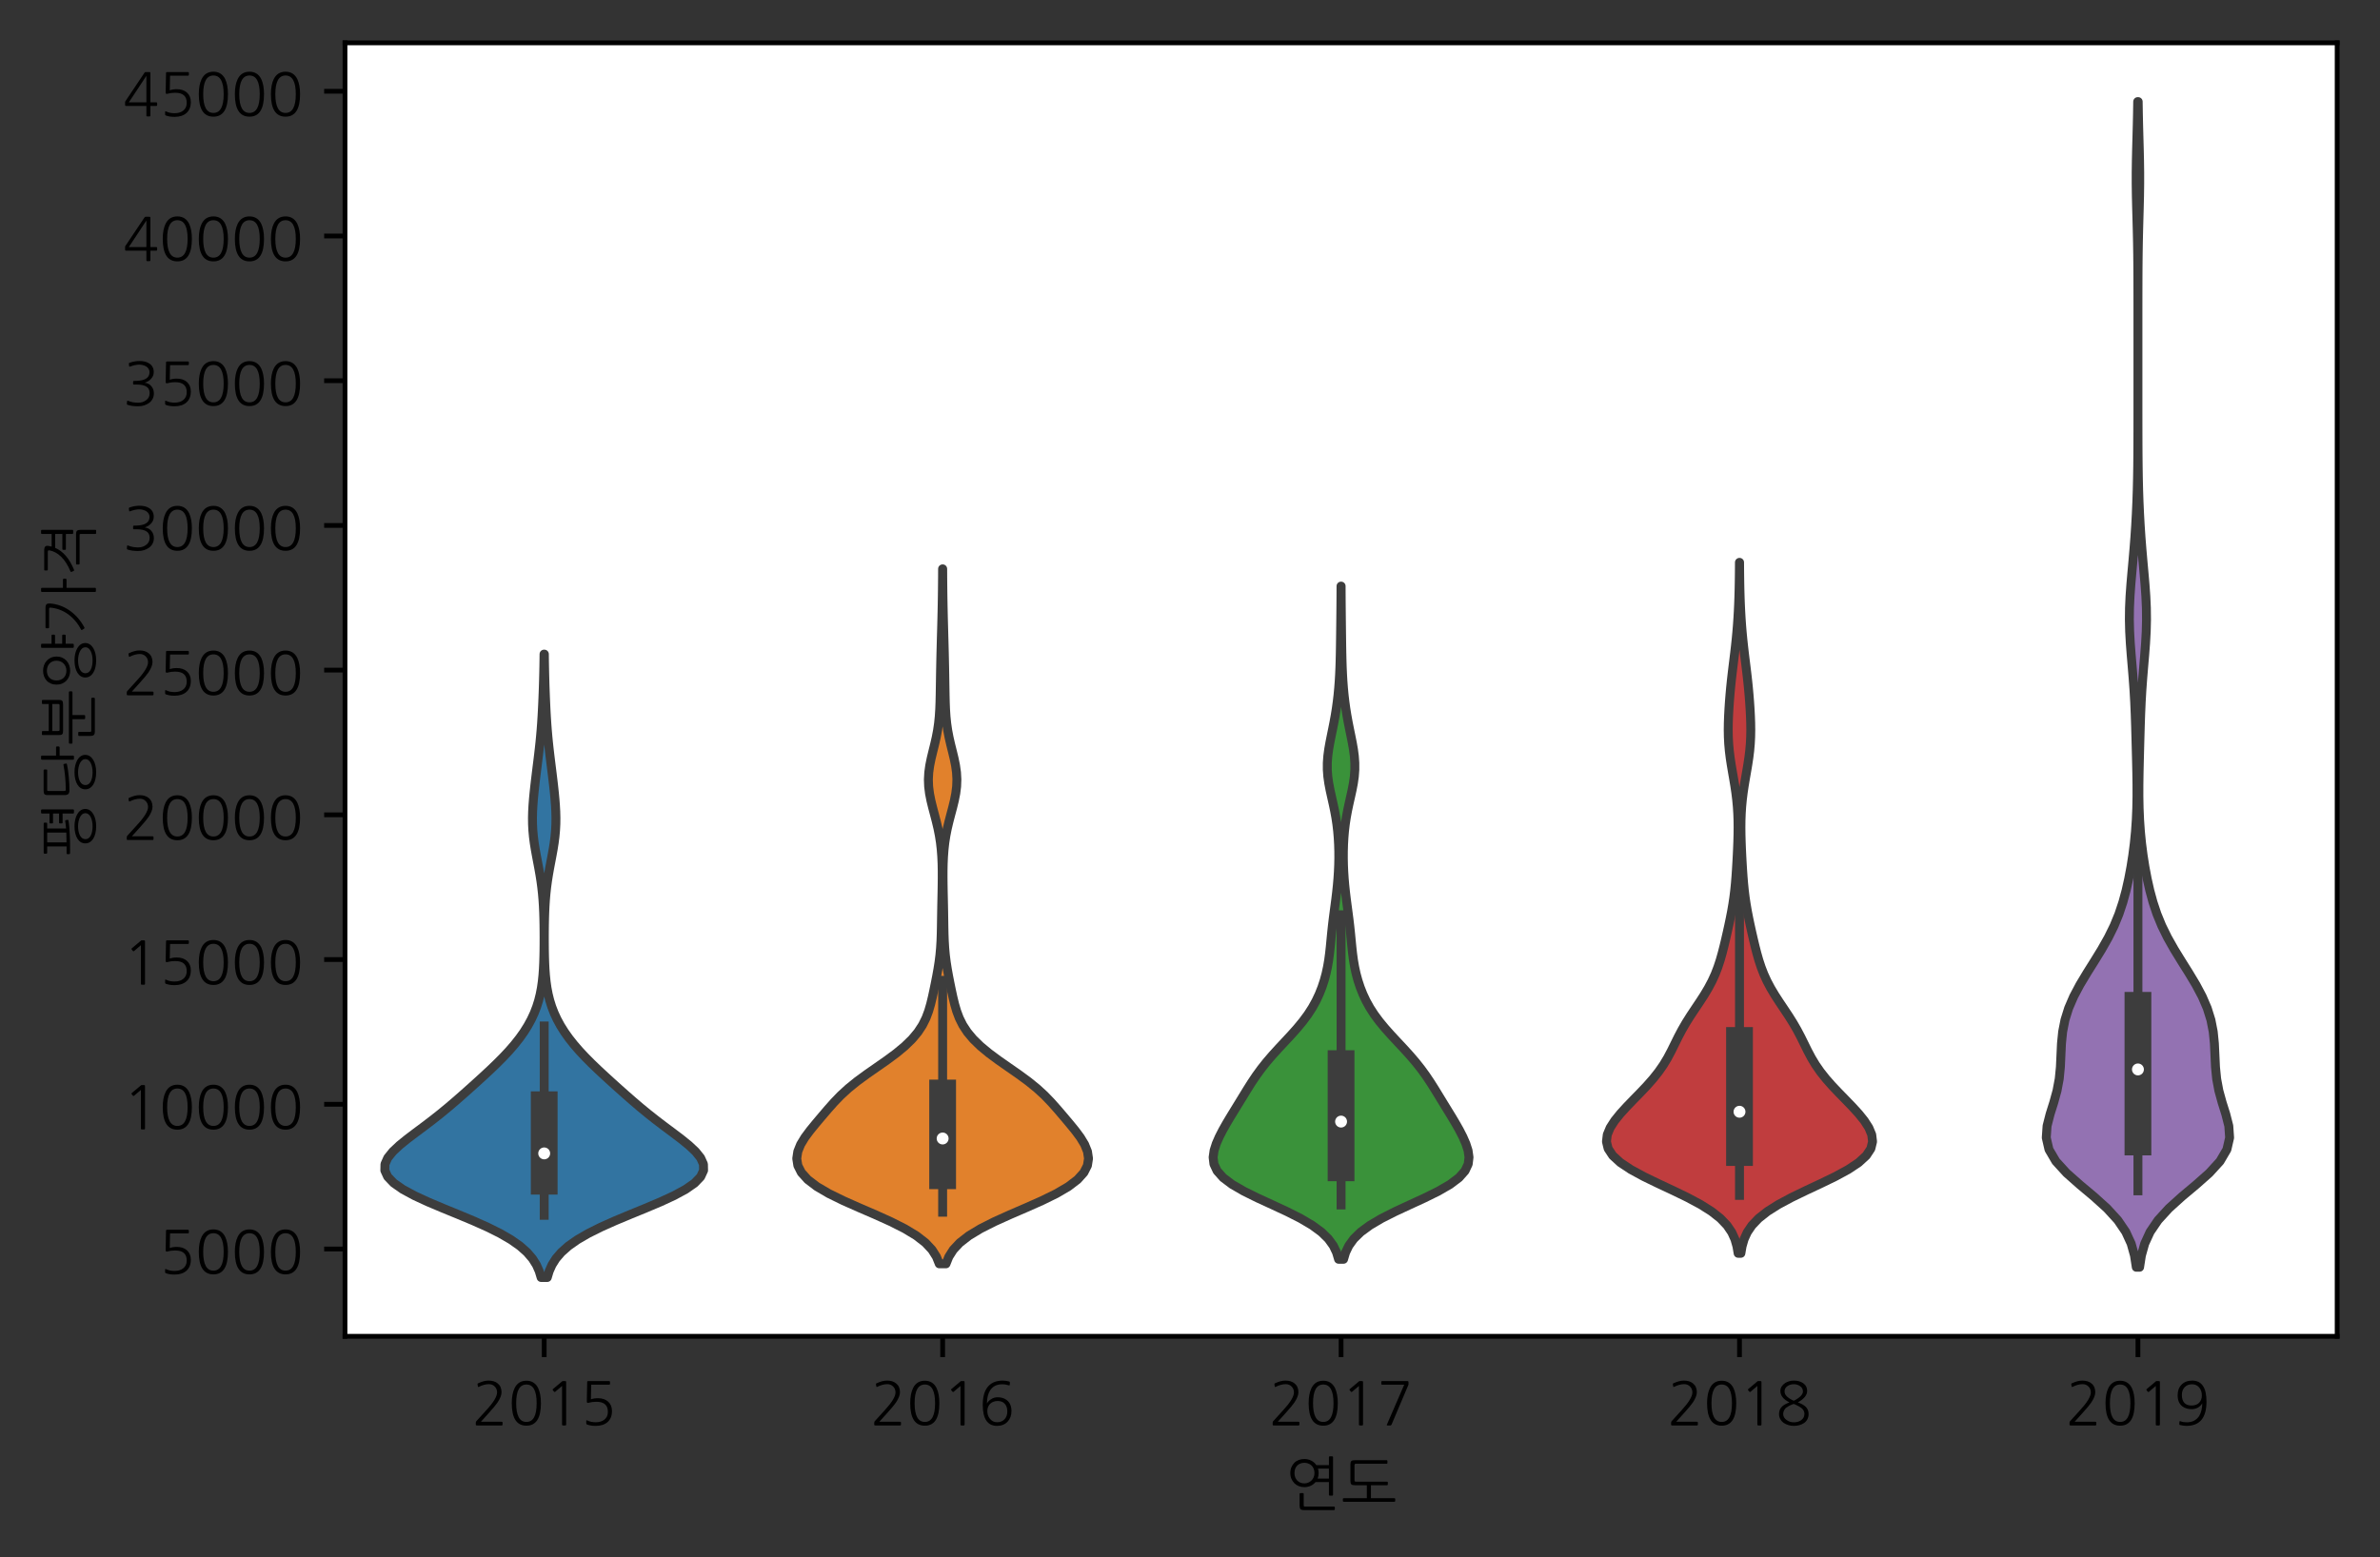 <?xml version="1.0" encoding="utf-8" standalone="no"?>
<!DOCTYPE svg PUBLIC "-//W3C//DTD SVG 1.1//EN"
  "http://www.w3.org/Graphics/SVG/1.1/DTD/svg11.dtd">
<!-- Created with matplotlib (https://matplotlib.org/) -->
<svg height="261.799pt" version="1.1" viewBox="0 0 399.977 261.799" width="399.977pt" xmlns="http://www.w3.org/2000/svg" xmlns:xlink="http://www.w3.org/1999/xlink">
 <rect x="0" y="0" width="399.977" height="261.799" fill="#333333" stroke="none"/>
 <defs>
  <style type="text/css">*{stroke-linecap:butt;stroke-linejoin:round;}</style>
 </defs>
 <g id="figure_1">
  <g id="patch_1">
   <path d="M 0 261.799 
L 399.977 261.799 
L 399.977 0 
L 0 0 
z
" style="fill:none;"/>
  </g>
  <g id="axes_1">
   <g id="patch_2">
    <path d="M 57.977 224.64 
L 392.777 224.64 
L 392.777 7.2 
L 57.977 7.2 
z
" style="fill:#ffffff;"/>
   </g>
   <g id="PolyCollection_1">
    <defs>
     <path d="M 91.973 -47.043 
L 90.94 -47.043 
L 90.621 -48.102 
L 90.151 -49.16 
L 89.483 -50.219 
L 88.573 -51.277 
L 87.379 -52.336 
L 85.873 -53.394 
L 84.047 -54.453 
L 81.923 -55.511 
L 79.552 -56.57 
L 77.019 -57.628 
L 74.436 -58.687 
L 71.932 -59.745 
L 69.641 -60.804 
L 67.688 -61.862 
L 66.173 -62.921 
L 65.159 -63.979 
L 64.673 -65.038 
L 64.695 -66.096 
L 65.171 -67.155 
L 66.021 -68.213 
L 67.149 -69.272 
L 68.455 -70.33 
L 69.852 -71.389 
L 71.27 -72.447 
L 72.661 -73.506 
L 74.002 -74.564 
L 75.289 -75.623 
L 76.53 -76.681 
L 77.74 -77.74 
L 78.929 -78.798 
L 80.105 -79.857 
L 81.265 -80.915 
L 82.403 -81.974 
L 83.505 -83.032 
L 84.558 -84.091 
L 85.548 -85.149 
L 86.466 -86.208 
L 87.302 -87.266 
L 88.054 -88.325 
L 88.717 -89.383 
L 89.293 -90.442 
L 89.783 -91.5 
L 90.191 -92.559 
L 90.522 -93.617 
L 90.785 -94.676 
L 90.987 -95.734 
L 91.137 -96.793 
L 91.246 -97.851 
L 91.322 -98.91 
L 91.373 -99.968 
L 91.405 -101.027 
L 91.425 -102.085 
L 91.435 -103.144 
L 91.437 -104.202 
L 91.432 -105.261 
L 91.42 -106.319 
L 91.399 -107.378 
L 91.366 -108.436 
L 91.317 -109.495 
L 91.249 -110.553 
L 91.158 -111.612 
L 91.041 -112.67 
L 90.899 -113.729 
L 90.731 -114.787 
L 90.544 -115.846 
L 90.344 -116.904 
L 90.143 -117.963 
L 89.952 -119.021 
L 89.783 -120.08 
L 89.647 -121.138 
L 89.55 -122.197 
L 89.496 -123.255 
L 89.484 -124.314 
L 89.51 -125.372 
L 89.568 -126.431 
L 89.65 -127.489 
L 89.751 -128.548 
L 89.864 -129.606 
L 89.986 -130.665 
L 90.114 -131.723 
L 90.245 -132.782 
L 90.377 -133.84 
L 90.506 -134.899 
L 90.629 -135.957 
L 90.743 -137.016 
L 90.846 -138.074 
L 90.937 -139.133 
L 91.016 -140.191 
L 91.084 -141.25 
L 91.143 -142.308 
L 91.195 -143.367 
L 91.24 -144.425 
L 91.281 -145.484 
L 91.318 -146.542 
L 91.349 -147.601 
L 91.376 -148.659 
L 91.398 -149.718 
L 91.416 -150.776 
L 91.429 -151.835 
L 91.484 -151.835 
L 91.484 -151.835 
L 91.497 -150.776 
L 91.515 -149.718 
L 91.537 -148.659 
L 91.564 -147.601 
L 91.595 -146.542 
L 91.632 -145.484 
L 91.673 -144.425 
L 91.719 -143.367 
L 91.77 -142.308 
L 91.829 -141.25 
L 91.897 -140.191 
L 91.976 -139.133 
L 92.067 -138.074 
L 92.17 -137.016 
L 92.284 -135.957 
L 92.407 -134.899 
L 92.536 -133.84 
L 92.668 -132.782 
L 92.799 -131.723 
L 92.927 -130.665 
L 93.049 -129.606 
L 93.163 -128.548 
L 93.263 -127.489 
L 93.345 -126.431 
L 93.403 -125.372 
L 93.429 -124.314 
L 93.417 -123.255 
L 93.363 -122.197 
L 93.266 -121.138 
L 93.13 -120.08 
L 92.961 -119.021 
L 92.77 -117.963 
L 92.569 -116.904 
L 92.369 -115.846 
L 92.182 -114.787 
L 92.015 -113.729 
L 91.872 -112.67 
L 91.755 -111.612 
L 91.664 -110.553 
L 91.596 -109.495 
L 91.547 -108.436 
L 91.514 -107.378 
L 91.493 -106.319 
L 91.481 -105.261 
L 91.476 -104.202 
L 91.479 -103.144 
L 91.488 -102.085 
L 91.508 -101.027 
L 91.54 -99.968 
L 91.591 -98.91 
L 91.667 -97.851 
L 91.776 -96.793 
L 91.926 -95.734 
L 92.128 -94.676 
L 92.391 -93.617 
L 92.722 -92.559 
L 93.13 -91.5 
L 93.62 -90.442 
L 94.196 -89.383 
L 94.86 -88.325 
L 95.611 -87.266 
L 96.448 -86.208 
L 97.365 -85.149 
L 98.355 -84.091 
L 99.408 -83.032 
L 100.51 -81.974 
L 101.648 -80.915 
L 102.808 -79.857 
L 103.984 -78.798 
L 105.173 -77.74 
L 106.383 -76.681 
L 107.624 -75.623 
L 108.911 -74.564 
L 110.252 -73.506 
L 111.643 -72.447 
L 113.061 -71.389 
L 114.458 -70.33 
L 115.764 -69.272 
L 116.892 -68.213 
L 117.742 -67.155 
L 118.219 -66.096 
L 118.241 -65.038 
L 117.754 -63.979 
L 116.741 -62.921 
L 115.225 -61.862 
L 113.272 -60.804 
L 110.981 -59.745 
L 108.477 -58.687 
L 105.894 -57.628 
L 103.361 -56.57 
L 100.99 -55.511 
L 98.866 -54.453 
L 97.04 -53.394 
L 95.534 -52.336 
L 94.34 -51.277 
L 93.43 -50.219 
L 92.762 -49.16 
L 92.292 -48.102 
L 91.973 -47.043 
z
" id="m9d223d6f59" style="stroke:#3d3d3d;stroke-width:1.5;"/>
    </defs>
    <g clip-path="url(#pade363eff3)">
     <use style="fill:#3274a1;stroke:#3d3d3d;stroke-width:1.5;" x="0" xlink:href="#m9d223d6f59" y="261.799"/>
    </g>
   </g>
   <g id="PolyCollection_2">
    <defs>
     <path d="M 158.983 -49.343 
L 157.85 -49.343 
L 157.378 -50.523 
L 156.631 -51.703 
L 155.527 -52.883 
L 154.007 -54.063 
L 152.055 -55.243 
L 149.717 -56.423 
L 147.102 -57.603 
L 144.372 -58.783 
L 141.715 -59.963 
L 139.308 -61.143 
L 137.291 -62.324 
L 135.742 -63.504 
L 134.68 -64.684 
L 134.083 -65.864 
L 133.899 -67.044 
L 134.076 -68.224 
L 134.553 -69.404 
L 135.268 -70.584 
L 136.146 -71.764 
L 137.111 -72.944 
L 138.106 -74.124 
L 139.113 -75.304 
L 140.159 -76.484 
L 141.297 -77.664 
L 142.584 -78.844 
L 144.044 -80.025 
L 145.653 -81.205 
L 147.347 -82.385 
L 149.035 -83.565 
L 150.628 -84.745 
L 152.053 -85.925 
L 153.268 -87.105 
L 154.256 -88.285 
L 155.03 -89.465 
L 155.618 -90.645 
L 156.061 -91.825 
L 156.405 -93.005 
L 156.69 -94.185 
L 156.945 -95.365 
L 157.187 -96.545 
L 157.418 -97.726 
L 157.63 -98.906 
L 157.815 -100.086 
L 157.962 -101.266 
L 158.068 -102.446 
L 158.139 -103.626 
L 158.181 -104.806 
L 158.206 -105.986 
L 158.224 -107.166 
L 158.243 -108.346 
L 158.264 -109.526 
L 158.29 -110.706 
L 158.315 -111.886 
L 158.336 -113.066 
L 158.348 -114.246 
L 158.346 -115.426 
L 158.323 -116.607 
L 158.271 -117.787 
L 158.183 -118.967 
L 158.051 -120.147 
L 157.868 -121.327 
L 157.634 -122.507 
L 157.355 -123.687 
L 157.047 -124.867 
L 156.734 -126.047 
L 156.445 -127.227 
L 156.212 -128.407 
L 156.064 -129.587 
L 156.02 -130.767 
L 156.085 -131.947 
L 156.25 -133.127 
L 156.491 -134.308 
L 156.776 -135.488 
L 157.07 -136.668 
L 157.339 -137.848 
L 157.564 -139.028 
L 157.734 -140.208 
L 157.852 -141.388 
L 157.927 -142.568 
L 157.972 -143.748 
L 158.001 -144.928 
L 158.021 -146.108 
L 158.04 -147.288 
L 158.059 -148.468 
L 158.081 -149.648 
L 158.106 -150.828 
L 158.133 -152.009 
L 158.164 -153.189 
L 158.196 -154.369 
L 158.229 -155.549 
L 158.262 -156.729 
L 158.292 -157.909 
L 158.32 -159.089 
L 158.344 -160.269 
L 158.364 -161.449 
L 158.38 -162.629 
L 158.393 -163.809 
L 158.402 -164.989 
L 158.408 -166.169 
L 158.425 -166.169 
L 158.425 -166.169 
L 158.431 -164.989 
L 158.44 -163.809 
L 158.453 -162.629 
L 158.469 -161.449 
L 158.489 -160.269 
L 158.514 -159.089 
L 158.541 -157.909 
L 158.572 -156.729 
L 158.604 -155.549 
L 158.637 -154.369 
L 158.669 -153.189 
L 158.7 -152.009 
L 158.727 -150.828 
L 158.752 -149.648 
L 158.774 -148.468 
L 158.793 -147.288 
L 158.812 -146.108 
L 158.833 -144.928 
L 158.861 -143.748 
L 158.906 -142.568 
L 158.981 -141.388 
L 159.099 -140.208 
L 159.269 -139.028 
L 159.494 -137.848 
L 159.763 -136.668 
L 160.057 -135.488 
L 160.342 -134.308 
L 160.584 -133.127 
L 160.749 -131.947 
L 160.814 -130.767 
L 160.769 -129.587 
L 160.621 -128.407 
L 160.388 -127.227 
L 160.1 -126.047 
L 159.786 -124.867 
L 159.478 -123.687 
L 159.199 -122.507 
L 158.965 -121.327 
L 158.782 -120.147 
L 158.65 -118.967 
L 158.562 -117.787 
L 158.51 -116.607 
L 158.487 -115.426 
L 158.485 -114.246 
L 158.497 -113.066 
L 158.518 -111.886 
L 158.544 -110.706 
L 158.569 -109.526 
L 158.591 -108.346 
L 158.609 -107.166 
L 158.627 -105.986 
L 158.652 -104.806 
L 158.695 -103.626 
L 158.765 -102.446 
L 158.871 -101.266 
L 159.018 -100.086 
L 159.203 -98.906 
L 159.415 -97.726 
L 159.646 -96.545 
L 159.888 -95.365 
L 160.143 -94.185 
L 160.428 -93.005 
L 160.772 -91.825 
L 161.216 -90.645 
L 161.803 -89.465 
L 162.577 -88.285 
L 163.565 -87.105 
L 164.78 -85.925 
L 166.205 -84.745 
L 167.798 -83.565 
L 169.486 -82.385 
L 171.18 -81.205 
L 172.789 -80.025 
L 174.249 -78.844 
L 175.536 -77.664 
L 176.674 -76.484 
L 177.72 -75.304 
L 178.727 -74.124 
L 179.722 -72.944 
L 180.688 -71.764 
L 181.565 -70.584 
L 182.28 -69.404 
L 182.757 -68.224 
L 182.934 -67.044 
L 182.751 -65.864 
L 182.153 -64.684 
L 181.092 -63.504 
L 179.542 -62.324 
L 177.525 -61.143 
L 175.118 -59.963 
L 172.461 -58.783 
L 169.731 -57.603 
L 167.116 -56.423 
L 164.778 -55.243 
L 162.827 -54.063 
L 161.307 -52.883 
L 160.202 -51.703 
L 159.455 -50.523 
L 158.983 -49.343 
z
" id="mb3849a256a" style="stroke:#3d3d3d;stroke-width:1.5;"/>
    </defs>
    <g clip-path="url(#pade363eff3)">
     <use style="fill:#e1812c;stroke:#3d3d3d;stroke-width:1.5;" x="0" xlink:href="#mb3849a256a" y="261.799"/>
    </g>
   </g>
   <g id="PolyCollection_3">
    <defs>
     <path d="M 225.793 -50.107 
L 224.96 -50.107 
L 224.619 -51.25 
L 224.071 -52.393 
L 223.245 -53.536 
L 222.074 -54.679 
L 220.517 -55.822 
L 218.577 -56.966 
L 216.315 -58.109 
L 213.857 -59.252 
L 211.373 -60.395 
L 209.056 -61.538 
L 207.078 -62.681 
L 205.56 -63.824 
L 204.546 -64.967 
L 204.011 -66.11 
L 203.875 -67.253 
L 204.038 -68.396 
L 204.404 -69.539 
L 204.904 -70.682 
L 205.491 -71.825 
L 206.136 -72.968 
L 206.819 -74.111 
L 207.519 -75.254 
L 208.221 -76.397 
L 208.92 -77.54 
L 209.621 -78.684 
L 210.343 -79.827 
L 211.109 -80.97 
L 211.939 -82.113 
L 212.845 -83.256 
L 213.825 -84.399 
L 214.863 -85.542 
L 215.931 -86.685 
L 216.993 -87.828 
L 218.012 -88.971 
L 218.955 -90.114 
L 219.801 -91.257 
L 220.54 -92.4 
L 221.173 -93.543 
L 221.709 -94.686 
L 222.161 -95.829 
L 222.539 -96.972 
L 222.849 -98.115 
L 223.098 -99.258 
L 223.294 -100.402 
L 223.446 -101.545 
L 223.569 -102.688 
L 223.679 -103.831 
L 223.789 -104.974 
L 223.911 -106.117 
L 224.046 -107.26 
L 224.194 -108.403 
L 224.346 -109.546 
L 224.495 -110.689 
L 224.632 -111.832 
L 224.752 -112.975 
L 224.851 -114.118 
L 224.926 -115.261 
L 224.975 -116.404 
L 224.998 -117.547 
L 224.994 -118.69 
L 224.96 -119.833 
L 224.896 -120.976 
L 224.799 -122.12 
L 224.665 -123.263 
L 224.491 -124.406 
L 224.28 -125.549 
L 224.038 -126.692 
L 223.78 -127.835 
L 223.528 -128.978 
L 223.309 -130.121 
L 223.147 -131.264 
L 223.062 -132.407 
L 223.063 -133.55 
L 223.146 -134.693 
L 223.298 -135.836 
L 223.499 -136.979 
L 223.727 -138.122 
L 223.961 -139.265 
L 224.187 -140.408 
L 224.395 -141.551 
L 224.578 -142.694 
L 224.736 -143.838 
L 224.868 -144.981 
L 224.976 -146.124 
L 225.062 -147.267 
L 225.129 -148.41 
L 225.179 -149.553 
L 225.216 -150.696 
L 225.244 -151.839 
L 225.264 -152.982 
L 225.281 -154.125 
L 225.296 -155.268 
L 225.31 -156.411 
L 225.323 -157.554 
L 225.336 -158.697 
L 225.347 -159.84 
L 225.356 -160.983 
L 225.363 -162.126 
L 225.368 -163.269 
L 225.385 -163.269 
L 225.385 -163.269 
L 225.39 -162.126 
L 225.397 -160.983 
L 225.407 -159.84 
L 225.418 -158.697 
L 225.43 -157.554 
L 225.443 -156.411 
L 225.457 -155.268 
L 225.472 -154.125 
L 225.489 -152.982 
L 225.51 -151.839 
L 225.537 -150.696 
L 225.574 -149.553 
L 225.625 -148.41 
L 225.691 -147.267 
L 225.777 -146.124 
L 225.885 -144.981 
L 226.018 -143.838 
L 226.175 -142.694 
L 226.359 -141.551 
L 226.566 -140.408 
L 226.792 -139.265 
L 227.026 -138.122 
L 227.254 -136.979 
L 227.455 -135.836 
L 227.607 -134.693 
L 227.69 -133.55 
L 227.691 -132.407 
L 227.606 -131.264 
L 227.444 -130.121 
L 227.225 -128.978 
L 226.973 -127.835 
L 226.715 -126.692 
L 226.473 -125.549 
L 226.262 -124.406 
L 226.088 -123.263 
L 225.954 -122.12 
L 225.857 -120.976 
L 225.793 -119.833 
L 225.76 -118.69 
L 225.755 -117.547 
L 225.778 -116.404 
L 225.827 -115.261 
L 225.902 -114.118 
L 226.001 -112.975 
L 226.121 -111.832 
L 226.258 -110.689 
L 226.407 -109.546 
L 226.559 -108.403 
L 226.707 -107.26 
L 226.842 -106.117 
L 226.964 -104.974 
L 227.074 -103.831 
L 227.184 -102.688 
L 227.307 -101.545 
L 227.459 -100.402 
L 227.655 -99.258 
L 227.904 -98.115 
L 228.215 -96.972 
L 228.592 -95.829 
L 229.044 -94.686 
L 229.58 -93.543 
L 230.213 -92.4 
L 230.952 -91.257 
L 231.798 -90.114 
L 232.741 -88.971 
L 233.76 -87.828 
L 234.822 -86.685 
L 235.89 -85.542 
L 236.928 -84.399 
L 237.908 -83.256 
L 238.814 -82.113 
L 239.644 -80.97 
L 240.41 -79.827 
L 241.132 -78.684 
L 241.833 -77.54 
L 242.532 -76.397 
L 243.234 -75.254 
L 243.934 -74.111 
L 244.617 -72.968 
L 245.262 -71.825 
L 245.849 -70.682 
L 246.349 -69.539 
L 246.716 -68.396 
L 246.878 -67.253 
L 246.742 -66.11 
L 246.207 -64.967 
L 245.193 -63.824 
L 243.675 -62.681 
L 241.697 -61.538 
L 239.38 -60.395 
L 236.897 -59.252 
L 234.438 -58.109 
L 232.176 -56.966 
L 230.236 -55.822 
L 228.679 -54.679 
L 227.508 -53.536 
L 226.682 -52.393 
L 226.134 -51.25 
L 225.793 -50.107 
z
" id="m0c6bb050fd" style="stroke:#3d3d3d;stroke-width:1.5;"/>
    </defs>
    <g clip-path="url(#pade363eff3)">
     <use style="fill:#3a923a;stroke:#3d3d3d;stroke-width:1.5;" x="0" xlink:href="#m0c6bb050fd" y="261.799"/>
    </g>
   </g>
   <g id="PolyCollection_4">
    <defs>
     <path d="M 292.566 -51.109 
L 292.107 -51.109 
L 291.907 -52.282 
L 291.572 -53.455 
L 291.04 -54.629 
L 290.246 -55.802 
L 289.127 -56.975 
L 287.639 -58.148 
L 285.777 -59.322 
L 283.585 -60.495 
L 281.164 -61.668 
L 278.658 -62.841 
L 276.241 -64.015 
L 274.08 -65.188 
L 272.315 -66.361 
L 271.033 -67.534 
L 270.26 -68.708 
L 269.975 -69.881 
L 270.116 -71.054 
L 270.605 -72.227 
L 271.36 -73.401 
L 272.305 -74.574 
L 273.373 -75.747 
L 274.506 -76.921 
L 275.651 -78.094 
L 276.763 -79.267 
L 277.799 -80.44 
L 278.731 -81.614 
L 279.547 -82.787 
L 280.253 -83.96 
L 280.875 -85.133 
L 281.454 -86.307 
L 282.034 -87.48 
L 282.652 -88.653 
L 283.329 -89.826 
L 284.066 -91 
L 284.845 -92.173 
L 285.632 -93.346 
L 286.392 -94.519 
L 287.093 -95.693 
L 287.715 -96.866 
L 288.25 -98.039 
L 288.703 -99.212 
L 289.089 -100.386 
L 289.423 -101.559 
L 289.724 -102.732 
L 290.005 -103.905 
L 290.274 -105.079 
L 290.533 -106.252 
L 290.779 -107.425 
L 291.008 -108.598 
L 291.211 -109.772 
L 291.386 -110.945 
L 291.53 -112.118 
L 291.647 -113.291 
L 291.742 -114.465 
L 291.822 -115.638 
L 291.891 -116.811 
L 291.954 -117.985 
L 292.009 -119.158 
L 292.054 -120.331 
L 292.086 -121.504 
L 292.098 -122.678 
L 292.087 -123.851 
L 292.045 -125.024 
L 291.971 -126.197 
L 291.861 -127.371 
L 291.717 -128.544 
L 291.543 -129.717 
L 291.348 -130.89 
L 291.144 -132.064 
L 290.946 -133.237 
L 290.768 -134.41 
L 290.624 -135.583 
L 290.52 -136.757 
L 290.46 -137.93 
L 290.44 -139.103 
L 290.456 -140.276 
L 290.498 -141.45 
L 290.56 -142.623 
L 290.638 -143.796 
L 290.731 -144.969 
L 290.837 -146.143 
L 290.957 -147.316 
L 291.09 -148.489 
L 291.23 -149.662 
L 291.375 -150.836 
L 291.518 -152.009 
L 291.653 -153.182 
L 291.778 -154.355 
L 291.889 -155.529 
L 291.985 -156.702 
L 292.066 -157.875 
L 292.134 -159.048 
L 292.188 -160.222 
L 292.231 -161.395 
L 292.264 -162.568 
L 292.288 -163.742 
L 292.306 -164.915 
L 292.318 -166.088 
L 292.325 -167.261 
L 292.348 -167.261 
L 292.348 -167.261 
L 292.356 -166.088 
L 292.368 -164.915 
L 292.385 -163.742 
L 292.409 -162.568 
L 292.442 -161.395 
L 292.485 -160.222 
L 292.54 -159.048 
L 292.607 -157.875 
L 292.688 -156.702 
L 292.784 -155.529 
L 292.895 -154.355 
L 293.02 -153.182 
L 293.155 -152.009 
L 293.298 -150.836 
L 293.443 -149.662 
L 293.583 -148.489 
L 293.716 -147.316 
L 293.836 -146.143 
L 293.942 -144.969 
L 294.035 -143.796 
L 294.113 -142.623 
L 294.175 -141.45 
L 294.217 -140.276 
L 294.233 -139.103 
L 294.213 -137.93 
L 294.153 -136.757 
L 294.05 -135.583 
L 293.905 -134.41 
L 293.727 -133.237 
L 293.529 -132.064 
L 293.325 -130.89 
L 293.13 -129.717 
L 292.956 -128.544 
L 292.812 -127.371 
L 292.702 -126.197 
L 292.628 -125.024 
L 292.586 -123.851 
L 292.575 -122.678 
L 292.587 -121.504 
L 292.619 -120.331 
L 292.664 -119.158 
L 292.719 -117.985 
L 292.782 -116.811 
L 292.851 -115.638 
L 292.931 -114.465 
L 293.026 -113.291 
L 293.143 -112.118 
L 293.287 -110.945 
L 293.462 -109.772 
L 293.665 -108.598 
L 293.894 -107.425 
L 294.14 -106.252 
L 294.399 -105.079 
L 294.668 -103.905 
L 294.949 -102.732 
L 295.25 -101.559 
L 295.584 -100.386 
L 295.97 -99.212 
L 296.423 -98.039 
L 296.958 -96.866 
L 297.58 -95.693 
L 298.281 -94.519 
L 299.041 -93.346 
L 299.828 -92.173 
L 300.607 -91 
L 301.344 -89.826 
L 302.022 -88.653 
L 302.639 -87.48 
L 303.219 -86.307 
L 303.798 -85.133 
L 304.42 -83.96 
L 305.126 -82.787 
L 305.942 -81.614 
L 306.874 -80.44 
L 307.91 -79.267 
L 309.022 -78.094 
L 310.167 -76.921 
L 311.301 -75.747 
L 312.369 -74.574 
L 313.313 -73.401 
L 314.068 -72.227 
L 314.557 -71.054 
L 314.698 -69.881 
L 314.413 -68.708 
L 313.641 -67.534 
L 312.358 -66.361 
L 310.593 -65.188 
L 308.433 -64.015 
L 306.015 -62.841 
L 303.51 -61.668 
L 301.088 -60.495 
L 298.896 -59.322 
L 297.034 -58.148 
L 295.546 -56.975 
L 294.427 -55.802 
L 293.633 -54.629 
L 293.101 -53.455 
L 292.766 -52.282 
L 292.566 -51.109 
z
" id="me17815aae8" style="stroke:#3d3d3d;stroke-width:1.5;"/>
    </defs>
    <g clip-path="url(#pade363eff3)">
     <use style="fill:#c03d3e;stroke:#3d3d3d;stroke-width:1.5;" x="0" xlink:href="#me17815aae8" y="261.799"/>
    </g>
   </g>
   <g id="PolyCollection_5">
    <defs>
     <path d="M 359.572 -48.766 
L 359.022 -48.766 
L 358.714 -50.745 
L 358.161 -52.725 
L 357.254 -54.704 
L 355.907 -56.683 
L 354.096 -58.663 
L 351.906 -60.642 
L 349.545 -62.621 
L 347.31 -64.6 
L 345.504 -66.58 
L 344.345 -68.559 
L 343.889 -70.538 
L 344.026 -72.518 
L 344.531 -74.497 
L 345.154 -76.476 
L 345.699 -78.456 
L 346.069 -80.435 
L 346.263 -82.414 
L 346.354 -84.393 
L 346.446 -86.373 
L 346.644 -88.352 
L 347.03 -90.331 
L 347.649 -92.311 
L 348.502 -94.29 
L 349.554 -96.269 
L 350.742 -98.248 
L 351.985 -100.228 
L 353.201 -102.207 
L 354.319 -104.186 
L 355.292 -106.166 
L 356.103 -108.145 
L 356.764 -110.124 
L 357.303 -112.103 
L 357.747 -114.083 
L 358.12 -116.062 
L 358.432 -118.041 
L 358.686 -120.021 
L 358.882 -122 
L 359.018 -123.979 
L 359.101 -125.958 
L 359.136 -127.938 
L 359.134 -129.917 
L 359.105 -131.896 
L 359.06 -133.876 
L 359.009 -135.855 
L 358.957 -137.834 
L 358.901 -139.813 
L 358.834 -141.793 
L 358.749 -143.772 
L 358.636 -145.751 
L 358.494 -147.731 
L 358.332 -149.71 
L 358.164 -151.689 
L 358.013 -153.668 
L 357.904 -155.648 
L 357.856 -157.627 
L 357.879 -159.606 
L 357.968 -161.586 
L 358.109 -163.565 
L 358.28 -165.544 
L 358.459 -167.523 
L 358.629 -169.503 
L 358.783 -171.482 
L 358.915 -173.461 
L 359.024 -175.441 
L 359.112 -177.42 
L 359.179 -179.399 
L 359.226 -181.379 
L 359.258 -183.358 
L 359.277 -185.337 
L 359.287 -187.316 
L 359.293 -189.296 
L 359.295 -191.275 
L 359.296 -193.254 
L 359.296 -195.234 
L 359.297 -197.213 
L 359.297 -199.192 
L 359.297 -201.171 
L 359.297 -203.151 
L 359.297 -205.13 
L 359.296 -207.109 
L 359.296 -209.089 
L 359.295 -211.068 
L 359.292 -213.047 
L 359.287 -215.026 
L 359.276 -217.006 
L 359.257 -218.985 
L 359.226 -220.964 
L 359.182 -222.944 
L 359.13 -224.923 
L 359.074 -226.902 
L 359.027 -228.881 
L 359 -230.861 
L 359 -232.84 
L 359.027 -234.819 
L 359.073 -236.799 
L 359.128 -238.778 
L 359.181 -240.757 
L 359.225 -242.736 
L 359.256 -244.716 
L 359.337 -244.716 
L 359.337 -244.716 
L 359.368 -242.736 
L 359.412 -240.757 
L 359.465 -238.778 
L 359.52 -236.799 
L 359.566 -234.819 
L 359.593 -232.84 
L 359.593 -230.861 
L 359.566 -228.881 
L 359.519 -226.902 
L 359.464 -224.923 
L 359.411 -222.944 
L 359.367 -220.964 
L 359.337 -218.985 
L 359.317 -217.006 
L 359.306 -215.026 
L 359.301 -213.047 
L 359.298 -211.068 
L 359.297 -209.089 
L 359.297 -207.109 
L 359.297 -205.13 
L 359.297 -203.151 
L 359.297 -201.171 
L 359.297 -199.192 
L 359.297 -197.213 
L 359.297 -195.234 
L 359.297 -193.254 
L 359.298 -191.275 
L 359.301 -189.296 
L 359.306 -187.316 
L 359.317 -185.337 
L 359.336 -183.358 
L 359.367 -181.379 
L 359.414 -179.399 
L 359.481 -177.42 
L 359.569 -175.441 
L 359.679 -173.461 
L 359.81 -171.482 
L 359.964 -169.503 
L 360.134 -167.523 
L 360.313 -165.544 
L 360.484 -163.565 
L 360.625 -161.586 
L 360.714 -159.606 
L 360.737 -157.627 
L 360.689 -155.648 
L 360.58 -153.668 
L 360.429 -151.689 
L 360.262 -149.71 
L 360.099 -147.731 
L 359.957 -145.751 
L 359.844 -143.772 
L 359.759 -141.793 
L 359.692 -139.813 
L 359.636 -137.834 
L 359.584 -135.855 
L 359.533 -133.876 
L 359.489 -131.896 
L 359.46 -129.917 
L 359.457 -127.938 
L 359.492 -125.958 
L 359.575 -123.979 
L 359.712 -122 
L 359.907 -120.021 
L 360.161 -118.041 
L 360.473 -116.062 
L 360.846 -114.083 
L 361.291 -112.103 
L 361.829 -110.124 
L 362.49 -108.145 
L 363.301 -106.166 
L 364.274 -104.186 
L 365.392 -102.207 
L 366.608 -100.228 
L 367.851 -98.248 
L 369.039 -96.269 
L 370.091 -94.29 
L 370.944 -92.311 
L 371.563 -90.331 
L 371.949 -88.352 
L 372.147 -86.373 
L 372.239 -84.393 
L 372.33 -82.414 
L 372.525 -80.435 
L 372.894 -78.456 
L 373.439 -76.476 
L 374.062 -74.497 
L 374.567 -72.518 
L 374.704 -70.538 
L 374.248 -68.559 
L 373.089 -66.58 
L 371.283 -64.6 
L 369.048 -62.621 
L 366.687 -60.642 
L 364.498 -58.663 
L 362.687 -56.683 
L 361.339 -54.704 
L 360.433 -52.725 
L 359.879 -50.745 
L 359.572 -48.766 
z
" id="mbc0259e0f1" style="stroke:#3d3d3d;stroke-width:1.5;"/>
    </defs>
    <g clip-path="url(#pade363eff3)">
     <use style="fill:#9372b2;stroke:#3d3d3d;stroke-width:1.5;" x="0" xlink:href="#mbc0259e0f1" y="261.799"/>
    </g>
   </g>
   <g id="matplotlib.axis_1">
    <g id="xtick_1">
     <g id="line2d_1">
      <defs>
       <path d="M 0 0 
L 0 3.5 
" id="m9b42454410" style="stroke:#000000;stroke-width:0.8;"/>
      </defs>
      <g>
       <use style="stroke:#000000;stroke-width:0.8;" x="91.457" xlink:href="#m9b42454410" y="224.64"/>
      </g>
     </g>
     <g id="text_1">
      <!-- 2015 -->
      <g transform="translate(79.338 239.16)scale(0.1 -0.1)">
       <defs>
        <path d="M 9 -4.703 
Q 7.906 -4.703 7.344 -4.641 
Q 6.797 -4.594 6.547 -4.344 
Q 6.297 -4.094 6.25 -3.547 
Q 6.203 -3 6.203 -1.906 
L 6.297 0.297 
Q 6.297 1.594 7.094 2.406 
L 23.594 20.594 
Q 42 40.5 42 50.797 
Q 42 56.797 38 60.797 
Q 34.094 64.703 28.297 64.703 
Q 20.203 64.703 11.406 60.203 
Q 10 59.5 9.797 60.797 
L 9.203 64.094 
Q 8.906 65.797 10.203 66.203 
Q 15.297 68.5 19.391 69.594 
Q 23.5 70.703 27.797 70.703 
Q 37.406 70.703 43.094 65.906 
Q 49.5 60.703 49.5 51.094 
Q 49.5 47.406 47.703 43 
Q 45.906 38.594 42.703 33.797 
Q 40.703 31 37.047 26.5 
Q 33.406 22 28.703 16.906 
Q 25.203 13.094 21.75 9.188 
Q 18.297 5.297 14.797 1.5 
L 49.797 1.5 
Q 51.203 1.5 51.203 0.094 
L 51.203 -3.297 
Q 51.203 -4.703 49.797 -4.703 
z
" id="NanumGothic-50"/>
        <path d="M 47.906 32.703 
Q 47.906 64.094 30.703 64.094 
Q 13.5 64.094 13.5 32.703 
Q 13.5 1.203 30.703 1.203 
Q 47.906 1.203 47.906 32.703 
z
M 55.094 32.703 
Q 55.094 -5.094 30.703 -5.094 
Q 6.094 -5.094 6.094 32.703 
Q 6.094 48.406 10.906 58.203 
Q 17 70.5 30.703 70.5 
Q 44.203 70.5 50.406 58.203 
Q 52.703 53.297 53.891 47 
Q 55.094 40.703 55.094 32.703 
z
" id="NanumGothic-48"/>
        <path d="M 36.906 -3.297 
Q 36.906 -4.703 35.5 -4.703 
L 31.406 -4.703 
Q 30 -4.703 30 -3.297 
L 30 61.703 
Q 26.906 59.094 24.203 56.797 
Q 21.5 54.5 18.5 51.906 
Q 17.406 51 16.5 52.094 
L 14.5 54.5 
Q 14.203 55 14.203 55.547 
Q 14.203 56.094 14.703 56.5 
L 30.203 69.5 
Q 30.594 69.906 31.406 69.906 
L 34.094 69.906 
Q 36.203 69.906 36.547 69.547 
Q 36.906 69.203 36.906 67.094 
z
" id="NanumGothic-49"/>
        <path d="M 11.5 -3.203 
Q 10.094 -2.703 10.094 -1.406 
L 10.094 2.797 
Q 10.094 4.5 11.5 3.797 
Q 15.094 2.094 18.547 1.391 
Q 22 0.703 26.094 0.703 
Q 34.906 0.703 40.406 5 
Q 46.406 9.594 46.406 18.203 
Q 46.406 35.094 27.094 35.094 
Q 23.297 35.094 20.25 34.688 
Q 17.203 34.297 13.5 33.297 
Q 12.406 33 11.703 33.547 
Q 11 34.094 11 35.203 
L 11.594 67.094 
Q 11.594 69.203 11.938 69.547 
Q 12.297 69.906 14.406 69.906 
L 48.594 69.906 
Q 50 69.906 50 68.5 
L 50 65.203 
Q 50 63.797 48.594 63.797 
L 18.406 63.797 
Q 18.297 57.5 18.141 51.5 
Q 18 45.5 17.906 39.203 
Q 22.797 41.094 29.797 41.094 
Q 40.297 41.094 46.797 35.406 
Q 53.297 29.5 53.297 19.594 
Q 53.297 7.5 45.797 0.906 
Q 38.594 -5.406 26.094 -5.406 
Q 21.594 -5.406 18.297 -4.906 
Q 15 -4.406 11.5 -3.203 
z
" id="NanumGothic-53"/>
       </defs>
       <use xlink:href="#NanumGothic-50"/>
       <use x="60.6" xlink:href="#NanumGothic-48"/>
       <use x="121.2" xlink:href="#NanumGothic-49"/>
       <use x="181.8" xlink:href="#NanumGothic-53"/>
      </g>
     </g>
    </g>
    <g id="xtick_2">
     <g id="line2d_2">
      <g>
       <use style="stroke:#000000;stroke-width:0.8;" x="158.417" xlink:href="#m9b42454410" y="224.64"/>
      </g>
     </g>
     <g id="text_2">
      <!-- 2016 -->
      <g transform="translate(146.298 239.16)scale(0.1 -0.1)">
       <defs>
        <path d="M 48.094 18.797 
Q 48.094 26.906 43.906 31.594 
Q 39.703 36.406 31.906 36.406 
Q 27.906 36.406 24.703 35.156 
Q 21.5 33.906 19.25 31.703 
Q 17 29.5 15.75 26.391 
Q 14.5 23.297 14.5 19.594 
Q 14.5 12 18.703 6.797 
Q 23.297 0.703 31 0.703 
Q 38.906 0.703 43.703 6 
Q 48.094 11 48.094 18.797 
z
M 50.703 62.703 
Q 48.406 63.5 45.453 64 
Q 42.5 64.5 39.594 64.5 
Q 26 64.5 19.5 54.703 
Q 14 46.5 13.797 32.203 
Q 16 36.203 20.203 39 
Q 25.406 42.703 31.906 42.703 
Q 41 42.703 47.203 37.906 
Q 55.094 31.797 55.094 19.297 
Q 55.094 8.703 48.594 1.703 
Q 42 -5.406 30.797 -5.406 
Q 6.797 -5.406 6.797 30 
Q 6.797 48.5 14.203 58.906 
Q 22.906 70.703 40.406 70.703 
Q 43 70.703 45.844 70.297 
Q 48.703 69.906 51.094 69.203 
Q 52.594 68.906 52.406 67.406 
L 52.203 63.703 
Q 52.203 63 51.703 62.75 
Q 51.203 62.5 50.703 62.703 
z
" id="NanumGothic-54"/>
       </defs>
       <use xlink:href="#NanumGothic-50"/>
       <use x="60.6" xlink:href="#NanumGothic-48"/>
       <use x="121.2" xlink:href="#NanumGothic-49"/>
       <use x="181.8" xlink:href="#NanumGothic-54"/>
      </g>
     </g>
    </g>
    <g id="xtick_3">
     <g id="line2d_3">
      <g>
       <use style="stroke:#000000;stroke-width:0.8;" x="225.377" xlink:href="#m9b42454410" y="224.64"/>
      </g>
     </g>
     <g id="text_3">
      <!-- 2017 -->
      <g transform="translate(213.258 239.16)scale(0.1 -0.1)">
       <defs>
        <path d="M 24.203 -3.297 
Q 23.5 -4.703 22.203 -4.703 
L 17.203 -4.703 
Q 16.594 -4.703 16.344 -4.297 
Q 16.094 -3.906 16.406 -3.297 
L 45.5 63.797 
L 8.406 63.797 
Q 7 63.797 7 65.203 
L 7 68.5 
Q 7 69.906 8.406 69.906 
L 49.906 69.906 
Q 52 69.906 52.344 69.547 
Q 52.703 69.203 52.703 67.094 
L 52.703 64.594 
Q 52.703 63.797 52.406 63.203 
z
" id="NanumGothic-55"/>
       </defs>
       <use xlink:href="#NanumGothic-50"/>
       <use x="60.6" xlink:href="#NanumGothic-48"/>
       <use x="121.2" xlink:href="#NanumGothic-49"/>
       <use x="181.8" xlink:href="#NanumGothic-55"/>
      </g>
     </g>
    </g>
    <g id="xtick_4">
     <g id="line2d_4">
      <g>
       <use style="stroke:#000000;stroke-width:0.8;" x="292.337" xlink:href="#m9b42454410" y="224.64"/>
      </g>
     </g>
     <g id="text_4">
      <!-- 2018 -->
      <g transform="translate(280.218 239.16)scale(0.1 -0.1)">
       <defs>
        <path d="M 46 52.5 
Q 46 58.203 41 61.5 
Q 36.594 64.594 30.703 64.594 
Q 24.297 64.594 19.906 61.406 
Q 15.094 58.203 15.094 52.5 
Q 15.094 47.297 20.094 43.094 
Q 21.5 41.797 23.844 40.297 
Q 26.203 38.797 29.406 37.297 
Q 30.203 36.906 30.703 36.953 
Q 31.203 37 32.203 37.5 
Q 38.594 41 42.297 44.844 
Q 46 48.703 46 52.5 
z
M 48.5 15 
Q 48.5 20.5 43.5 24.594 
Q 41.906 25.906 39 27.5 
Q 36.094 29.094 31.906 31 
Q 30.594 31.703 29 31 
Q 25.094 29.5 22.094 27.844 
Q 19.094 26.203 17.297 24.797 
Q 15.297 22.797 14.047 20.141 
Q 12.797 17.5 12.797 14.5 
Q 12.797 8.406 18.5 4.5 
Q 23.703 0.594 30.703 0.594 
Q 37.906 0.594 42.797 4 
Q 48.5 7.906 48.5 15 
z
M 55.5 14.5 
Q 55.5 9.594 53.453 5.688 
Q 51.406 1.797 47.594 -0.797 
Q 44.297 -3 40 -4.203 
Q 35.703 -5.406 30.703 -5.406 
Q 25.797 -5.406 21.547 -4.094 
Q 17.297 -2.797 13.797 -0.5 
Q 10 2.203 7.891 6.047 
Q 5.797 9.906 5.797 14.5 
Q 5.797 22.297 11 27.203 
Q 15 31 23.297 34.094 
Q 8.094 41.594 8.094 53.297 
Q 8.094 57.5 10.188 60.75 
Q 12.297 64 16.094 66.594 
Q 19.297 68.594 22.938 69.641 
Q 26.594 70.703 30.703 70.703 
Q 35.5 70.703 39.297 69.641 
Q 43.094 68.594 46.203 66.5 
Q 53.094 61.703 53.094 53.297 
Q 53.094 42.906 37.5 34.094 
Q 41.594 32.594 44.844 30.797 
Q 48.094 29 50.094 27.203 
Q 55.5 22.406 55.5 14.5 
z
" id="NanumGothic-56"/>
       </defs>
       <use xlink:href="#NanumGothic-50"/>
       <use x="60.6" xlink:href="#NanumGothic-48"/>
       <use x="121.2" xlink:href="#NanumGothic-49"/>
       <use x="181.8" xlink:href="#NanumGothic-56"/>
      </g>
     </g>
    </g>
    <g id="xtick_5">
     <g id="line2d_5">
      <g>
       <use style="stroke:#000000;stroke-width:0.8;" x="359.297" xlink:href="#m9b42454410" y="224.64"/>
      </g>
     </g>
     <g id="text_5">
      <!-- 2019 -->
      <g transform="translate(347.178 239.16)scale(0.1 -0.1)">
       <defs>
        <path d="M 46.797 45.703 
Q 46.797 53.5 42.594 58.797 
Q 38 64.5 30.406 64.5 
Q 22.297 64.5 17.703 59.406 
Q 13.203 54.594 13.203 46.594 
Q 13.203 38.094 17.297 33.406 
L 17.203 33.406 
Q 21.5 28.797 29.406 28.797 
Q 37.594 28.797 42.203 33.406 
Q 46.797 38.203 46.797 45.703 
z
M 10.203 -4 
Q 8.703 -3.703 8.906 -1.703 
L 9.203 1.797 
Q 9.406 3 10.797 2.406 
Q 13.297 1.406 15.844 1 
Q 18.406 0.594 21.594 0.594 
Q 28.594 0.594 33.797 3.344 
Q 39 6.094 42.297 11.203 
Q 47.297 19.594 47.5 32.5 
Q 41.406 22.703 29.406 22.703 
Q 20.203 22.703 14 27.406 
Q 6.094 33.5 6.094 46.094 
Q 6.094 57.203 12.594 63.797 
Q 19.203 70.703 30.594 70.703 
Q 54.594 70.703 54.594 35.297 
Q 54.594 -5.406 20.906 -5.406 
Q 16.297 -5.406 10.203 -4 
z
" id="NanumGothic-57"/>
       </defs>
       <use xlink:href="#NanumGothic-50"/>
       <use x="60.6" xlink:href="#NanumGothic-48"/>
       <use x="121.2" xlink:href="#NanumGothic-49"/>
       <use x="181.8" xlink:href="#NanumGothic-57"/>
      </g>
     </g>
    </g>
    <g id="text_6">
     <!-- 연도 -->
     <g transform="translate(215.977 252.64)scale(0.1 -0.1)">
      <defs>
       <path d="M 80.5 13.5 
Q 80.5 12.094 79.094 12.094 
L 75 12.094 
Q 73.594 12.094 73.594 13.5 
L 73.594 34.906 
L 51.094 34.906 
Q 47.797 30.906 42.938 28.656 
Q 38.094 26.406 32.297 26.406 
Q 27.297 26.406 23 28.094 
Q 18.703 29.797 15.547 32.938 
Q 12.406 36.094 10.547 40.391 
Q 8.703 44.703 8.703 50 
Q 8.703 55.5 10.547 59.891 
Q 12.406 64.297 15.547 67.391 
Q 18.703 70.5 23 72.094 
Q 27.297 73.703 32.297 73.703 
Q 38.406 73.703 43.75 71.047 
Q 49.094 68.406 52.406 63.406 
L 73.594 63.406 
L 73.594 76.797 
Q 73.594 78.203 75 78.203 
L 79.094 78.203 
Q 80.5 78.203 80.5 76.797 
L 80.5 13.5 
z
M 49.297 50.094 
Q 49.297 54.297 47.891 57.547 
Q 46.5 60.797 44.141 62.938 
Q 41.797 65.094 38.75 66.188 
Q 35.703 67.297 32.297 67.297 
Q 28.797 67.297 25.797 66.188 
Q 22.797 65.094 20.547 62.938 
Q 18.297 60.797 17 57.547 
Q 15.703 54.297 15.703 50.094 
Q 15.703 46.094 16.953 42.891 
Q 18.203 39.703 20.391 37.453 
Q 22.594 35.203 25.641 33.953 
Q 28.703 32.703 32.297 32.703 
Q 35.703 32.703 38.75 33.953 
Q 41.797 35.203 44.141 37.453 
Q 46.5 39.703 47.891 42.891 
Q 49.297 46.094 49.297 50.094 
z
M 83.5 -11 
Q 83.5 -11.594 83 -11.891 
Q 82.5 -12.203 82 -12.203 
L 31.906 -12.203 
Q 27.203 -12.203 25.75 -10.453 
Q 24.297 -8.703 24.297 -4.594 
L 24.297 15 
Q 24.297 16.406 25.703 16.406 
L 29.797 16.406 
Q 31.203 16.406 31.203 15 
L 31.203 -4.094 
Q 31.203 -5.5 31.641 -5.844 
Q 32.094 -6.203 33.5 -6.203 
L 82 -6.203 
Q 82.5 -6.203 83 -6.547 
Q 83.5 -6.906 83.5 -7.406 
L 83.5 -11 
z
M 56.297 50 
Q 56.297 45 54.594 40.797 
L 73.594 40.797 
L 73.594 57.5 
L 55.203 57.5 
Q 56.297 53.906 56.297 50 
z
" id="NanumGothic-50672"/>
       <path d="M 78.594 31 
Q 78.594 29.594 77.297 29.594 
L 50.203 29.594 
L 50.203 7.797 
L 89.5 7.797 
Q 90 7.797 90.5 7.438 
Q 91 7.094 91 6.5 
L 91 3.094 
Q 91 2.594 90.5 2.188 
Q 90 1.797 89.5 1.797 
L 4.5 1.797 
Q 3.906 1.797 3.453 2.188 
Q 3 2.594 3 3.094 
L 3 6.5 
Q 3 7.094 3.453 7.438 
Q 3.906 7.797 4.5 7.797 
L 43.297 7.797 
L 43.297 29.594 
L 23.297 29.594 
Q 18.906 29.594 17.297 31.047 
Q 15.703 32.5 15.703 36.703 
L 15.703 64.594 
Q 15.703 68.797 17.297 70.25 
Q 18.906 71.703 23.297 71.703 
L 76.594 71.703 
Q 77.906 71.703 77.906 70.406 
L 77.906 67.094 
Q 77.906 65.703 76.594 65.703 
L 25 65.703 
Q 23.594 65.703 23.094 65.094 
Q 22.594 64.5 22.594 63 
L 22.594 38.203 
Q 22.594 36.797 23.094 36.188 
Q 23.594 35.594 25 35.594 
L 77.297 35.594 
Q 78.594 35.594 78.594 34.297 
z
" id="NanumGothic-46020"/>
      </defs>
      <use xlink:href="#NanumGothic-50672"/>
      <use x="94" xlink:href="#NanumGothic-46020"/>
     </g>
    </g>
   </g>
   <g id="matplotlib.axis_2">
    <g id="ytick_1">
     <g id="line2d_6">
      <defs>
       <path d="M 0 0 
L -3.5 0 
" id="md84513f4cf" style="stroke:#000000;stroke-width:0.8;"/>
      </defs>
      <g>
       <use style="stroke:#000000;stroke-width:0.8;" x="57.977" xlink:href="#md84513f4cf" y="209.965"/>
      </g>
     </g>
     <g id="text_7">
      <!-- 5000 -->
      <g transform="translate(26.739 213.725)scale(0.1 -0.1)">
       <use xlink:href="#NanumGothic-53"/>
       <use x="60.6" xlink:href="#NanumGothic-48"/>
       <use x="121.2" xlink:href="#NanumGothic-48"/>
       <use x="181.8" xlink:href="#NanumGothic-48"/>
      </g>
     </g>
    </g>
    <g id="ytick_2">
     <g id="line2d_7">
      <g>
       <use style="stroke:#000000;stroke-width:0.8;" x="57.977" xlink:href="#md84513f4cf" y="185.637"/>
      </g>
     </g>
     <g id="text_8">
      <!-- 10000 -->
      <g transform="translate(20.68 189.398)scale(0.1 -0.1)">
       <use xlink:href="#NanumGothic-49"/>
       <use x="60.6" xlink:href="#NanumGothic-48"/>
       <use x="121.2" xlink:href="#NanumGothic-48"/>
       <use x="181.8" xlink:href="#NanumGothic-48"/>
       <use x="242.4" xlink:href="#NanumGothic-48"/>
      </g>
     </g>
    </g>
    <g id="ytick_3">
     <g id="line2d_8">
      <g>
       <use style="stroke:#000000;stroke-width:0.8;" x="57.977" xlink:href="#md84513f4cf" y="161.31"/>
      </g>
     </g>
     <g id="text_9">
      <!-- 15000 -->
      <g transform="translate(20.68 165.07)scale(0.1 -0.1)">
       <use xlink:href="#NanumGothic-49"/>
       <use x="60.6" xlink:href="#NanumGothic-53"/>
       <use x="121.2" xlink:href="#NanumGothic-48"/>
       <use x="181.8" xlink:href="#NanumGothic-48"/>
       <use x="242.4" xlink:href="#NanumGothic-48"/>
      </g>
     </g>
    </g>
    <g id="ytick_4">
     <g id="line2d_9">
      <g>
       <use style="stroke:#000000;stroke-width:0.8;" x="57.977" xlink:href="#md84513f4cf" y="136.982"/>
      </g>
     </g>
     <g id="text_10">
      <!-- 20000 -->
      <g transform="translate(20.68 140.742)scale(0.1 -0.1)">
       <use xlink:href="#NanumGothic-50"/>
       <use x="60.6" xlink:href="#NanumGothic-48"/>
       <use x="121.2" xlink:href="#NanumGothic-48"/>
       <use x="181.8" xlink:href="#NanumGothic-48"/>
       <use x="242.4" xlink:href="#NanumGothic-48"/>
      </g>
     </g>
    </g>
    <g id="ytick_5">
     <g id="line2d_10">
      <g>
       <use style="stroke:#000000;stroke-width:0.8;" x="57.977" xlink:href="#md84513f4cf" y="112.654"/>
      </g>
     </g>
     <g id="text_11">
      <!-- 25000 -->
      <g transform="translate(20.68 116.414)scale(0.1 -0.1)">
       <use xlink:href="#NanumGothic-50"/>
       <use x="60.6" xlink:href="#NanumGothic-53"/>
       <use x="121.2" xlink:href="#NanumGothic-48"/>
       <use x="181.8" xlink:href="#NanumGothic-48"/>
       <use x="242.4" xlink:href="#NanumGothic-48"/>
      </g>
     </g>
    </g>
    <g id="ytick_6">
     <g id="line2d_11">
      <g>
       <use style="stroke:#000000;stroke-width:0.8;" x="57.977" xlink:href="#md84513f4cf" y="88.326"/>
      </g>
     </g>
     <g id="text_12">
      <!-- 30000 -->
      <g transform="translate(20.68 92.086)scale(0.1 -0.1)">
       <defs>
        <path d="M 7.703 -3 
Q 6.203 -2.594 6.406 -0.703 
L 6.797 3.203 
Q 7 4.406 8.406 3.797 
Q 12.594 2.094 16.344 1.391 
Q 20.094 0.703 25.094 0.594 
Q 33 0.5 38.406 4.594 
Q 44.703 8.797 44.703 16.906 
Q 44.703 31.094 23.406 31.094 
L 18.203 31.094 
Q 16.906 31.094 16.906 32.203 
L 16.906 35.906 
Q 16.906 37.203 18.203 37.203 
L 18.703 37.203 
Q 29.406 37.203 35.406 39.5 
Q 44.5 43 44.5 52.094 
Q 44.5 55 42.953 57.453 
Q 41.406 59.906 38.797 61.594 
Q 36.406 63 33.406 63.797 
Q 30.406 64.594 27.094 64.594 
Q 23.703 64.594 19.594 63.688 
Q 15.5 62.797 11.703 61.297 
Q 10.406 60.797 10.203 62.094 
L 9.797 65.797 
Q 9.5 67.203 11.094 67.797 
Q 15.594 69.297 19.5 70 
Q 23.406 70.703 27.797 70.703 
Q 37.906 70.703 44.297 66.406 
Q 51.594 61.5 51.594 52.094 
Q 51.594 45.406 46.797 40.5 
Q 42.797 36.203 36.406 34.203 
Q 39.594 33.797 42.344 32.5 
Q 45.094 31.203 47.094 28.906 
Q 49.406 26.406 50.594 23.25 
Q 51.797 20.094 51.797 16.297 
Q 51.797 11.297 49.75 7.25 
Q 47.703 3.203 43.906 0.297 
Q 40.203 -2.406 35.391 -3.953 
Q 30.594 -5.5 24.703 -5.406 
Q 19.406 -5.297 15.547 -4.797 
Q 11.703 -4.297 7.703 -3 
z
" id="NanumGothic-51"/>
       </defs>
       <use xlink:href="#NanumGothic-51"/>
       <use x="60.6" xlink:href="#NanumGothic-48"/>
       <use x="121.2" xlink:href="#NanumGothic-48"/>
       <use x="181.8" xlink:href="#NanumGothic-48"/>
       <use x="242.4" xlink:href="#NanumGothic-48"/>
      </g>
     </g>
    </g>
    <g id="ytick_7">
     <g id="line2d_12">
      <g>
       <use style="stroke:#000000;stroke-width:0.8;" x="57.977" xlink:href="#md84513f4cf" y="63.998"/>
      </g>
     </g>
     <g id="text_13">
      <!-- 35000 -->
      <g transform="translate(20.68 67.758)scale(0.1 -0.1)">
       <use xlink:href="#NanumGothic-51"/>
       <use x="60.6" xlink:href="#NanumGothic-53"/>
       <use x="121.2" xlink:href="#NanumGothic-48"/>
       <use x="181.8" xlink:href="#NanumGothic-48"/>
       <use x="242.4" xlink:href="#NanumGothic-48"/>
      </g>
     </g>
    </g>
    <g id="ytick_8">
     <g id="line2d_13">
      <g>
       <use style="stroke:#000000;stroke-width:0.8;" x="57.977" xlink:href="#md84513f4cf" y="39.67"/>
      </g>
     </g>
     <g id="text_14">
      <!-- 40000 -->
      <g transform="translate(20.68 43.43)scale(0.1 -0.1)">
       <defs>
        <path d="M 39.203 19 
L 39.203 63.594 
Q 31.797 52.406 24.5 41.297 
Q 17.203 30.203 9.703 19 
z
M 46 -3.297 
Q 46 -4.703 44.594 -4.703 
L 40.594 -4.703 
Q 39.203 -4.703 39.203 -3.297 
L 39.203 12.906 
L 6.203 12.906 
Q 4.094 12.906 3.75 13.25 
Q 3.406 13.594 3.406 15.703 
L 3.406 18.797 
Q 3.406 19.703 3.5 20 
Q 3.594 20.297 4.094 21.094 
L 36 68.703 
Q 36.594 69.594 36.844 69.75 
Q 37.094 69.906 38.203 69.906 
L 43.203 69.906 
Q 45.297 69.906 45.641 69.547 
Q 46 69.203 46 67.094 
L 46 19 
L 55.906 19 
Q 57.297 19 57.297 17.594 
L 57.297 14.297 
Q 57.297 12.906 55.906 12.906 
L 46 12.906 
z
" id="NanumGothic-52"/>
       </defs>
       <use xlink:href="#NanumGothic-52"/>
       <use x="60.6" xlink:href="#NanumGothic-48"/>
       <use x="121.2" xlink:href="#NanumGothic-48"/>
       <use x="181.8" xlink:href="#NanumGothic-48"/>
       <use x="242.4" xlink:href="#NanumGothic-48"/>
      </g>
     </g>
    </g>
    <g id="ytick_9">
     <g id="line2d_14">
      <g>
       <use style="stroke:#000000;stroke-width:0.8;" x="57.977" xlink:href="#md84513f4cf" y="15.342"/>
      </g>
     </g>
     <g id="text_15">
      <!-- 45000 -->
      <g transform="translate(20.68 19.103)scale(0.1 -0.1)">
       <use xlink:href="#NanumGothic-52"/>
       <use x="60.6" xlink:href="#NanumGothic-53"/>
       <use x="121.2" xlink:href="#NanumGothic-48"/>
       <use x="181.8" xlink:href="#NanumGothic-48"/>
       <use x="242.4" xlink:href="#NanumGothic-48"/>
      </g>
     </g>
    </g>
    <g id="text_16">
     <!-- 평당분양가격 -->
     <g transform="translate(14.72 144.12)rotate(-90)scale(0.1 -0.1)">
      <defs>
       <path d="M 81.297 3.906 
Q 81.297 -0.406 79 -3.797 
Q 76.703 -7.203 72.75 -9.547 
Q 68.797 -11.906 63.547 -13.156 
Q 58.297 -14.406 52.297 -14.406 
Q 45.797 -14.406 40.5 -13.156 
Q 35.203 -11.906 31.391 -9.547 
Q 27.594 -7.203 25.5 -3.797 
Q 23.406 -0.406 23.406 3.906 
Q 23.406 8.094 25.5 11.438 
Q 27.594 14.797 31.391 17.141 
Q 35.203 19.5 40.5 20.75 
Q 45.797 22 52.297 22 
Q 58.297 22 63.547 20.75 
Q 68.797 19.5 72.75 17.203 
Q 76.703 14.906 79 11.547 
Q 81.297 8.203 81.297 3.906 
z
M 58.203 69.203 
Q 58.203 67.906 56.703 67.906 
L 48.406 67.906 
L 48.406 36.203 
Q 51.594 36.406 54.688 36.75 
Q 57.797 37.094 60.703 37.594 
Q 61.594 37.797 61.891 37.641 
Q 62.203 37.5 62.406 36.797 
L 63 33.5 
Q 63.094 32.906 62.891 32.594 
Q 62.703 32.297 61.703 32.094 
Q 56 31.094 49 30.641 
Q 42 30.203 34.703 29.797 
Q 31.906 29.594 28.297 29.547 
Q 24.703 29.5 20.891 29.453 
Q 17.094 29.406 13.391 29.406 
Q 9.703 29.406 6.797 29.5 
Q 6.203 29.5 5.75 29.891 
Q 5.297 30.297 5.297 30.797 
L 5.297 34 
Q 5.297 34.594 5.75 34.938 
Q 6.203 35.297 6.797 35.297 
L 18.297 35.297 
L 18.297 67.906 
L 7.5 67.906 
Q 7 67.906 6.547 68.297 
Q 6.094 68.703 6.094 69.297 
L 6.094 72.406 
Q 6.094 73 6.547 73.391 
Q 7 73.797 7.5 73.797 
L 56.703 73.797 
Q 58.203 73.797 58.203 72.5 
L 58.203 69.203 
z
M 74.203 3.594 
Q 74.203 6.594 72.391 8.891 
Q 70.594 11.203 67.547 12.75 
Q 64.5 14.297 60.5 15.141 
Q 56.5 16 52.203 16 
Q 47.406 16 43.406 15.141 
Q 39.406 14.297 36.547 12.75 
Q 33.703 11.203 32.094 8.891 
Q 30.5 6.594 30.5 3.594 
Q 30.5 0.703 32.094 -1.547 
Q 33.703 -3.797 36.547 -5.297 
Q 39.406 -6.797 43.406 -7.594 
Q 47.406 -8.406 52.203 -8.406 
Q 56.5 -8.406 60.5 -7.594 
Q 64.5 -6.797 67.547 -5.297 
Q 70.594 -3.797 72.391 -1.547 
Q 74.203 0.703 74.203 3.594 
z
M 73.594 64 
L 73.594 76.797 
Q 73.594 78.203 75 78.203 
L 79.094 78.203 
Q 80.5 78.203 80.5 76.797 
L 80.5 24.297 
Q 80.5 22.906 79.094 22.906 
L 75 22.906 
Q 73.594 22.906 73.594 24.297 
L 73.594 42 
L 58.297 42 
Q 57 42 57 43.203 
L 57 46.703 
Q 57 47.906 58.297 47.906 
L 73.594 47.906 
L 73.594 58.094 
L 58.297 58.094 
Q 57 58.094 57 59.297 
L 57 62.797 
Q 57 64 58.297 64 
z
M 34.5 35.594 
Q 36.297 35.594 38.094 35.641 
Q 39.906 35.703 41.594 35.797 
L 41.594 67.906 
L 25.094 67.906 
L 25.094 35.406 
Q 27.703 35.5 30.094 35.5 
Q 32.5 35.5 34.5 35.594 
z
" id="NanumGothic-54217"/>
       <path d="M 78.203 3.906 
Q 78.203 -0.406 75.891 -3.797 
Q 73.594 -7.203 69.641 -9.547 
Q 65.703 -11.906 60.453 -13.156 
Q 55.203 -14.406 49.203 -14.406 
Q 42.703 -14.406 37.391 -13.156 
Q 32.094 -11.906 28.297 -9.547 
Q 24.5 -7.203 22.391 -3.797 
Q 20.297 -0.406 20.297 3.906 
Q 20.297 8.094 22.391 11.438 
Q 24.5 14.797 28.297 17.141 
Q 32.094 19.5 37.391 20.75 
Q 42.703 22 49.203 22 
Q 55.203 22 60.453 20.75 
Q 65.703 19.5 69.641 17.203 
Q 73.594 14.906 75.891 11.547 
Q 78.203 8.203 78.203 3.906 
z
M 71.094 3.594 
Q 71.094 6.594 69.297 8.891 
Q 67.5 11.203 64.453 12.75 
Q 61.406 14.297 57.406 15.141 
Q 53.406 16 49.094 16 
Q 44.297 16 40.297 15.141 
Q 36.297 14.297 33.438 12.75 
Q 30.594 11.203 29 8.891 
Q 27.406 6.594 27.406 3.594 
Q 27.406 0.703 29 -1.547 
Q 30.594 -3.797 33.438 -5.297 
Q 36.297 -6.797 40.297 -7.594 
Q 44.297 -8.406 49.094 -8.406 
Q 53.406 -8.406 57.406 -7.594 
Q 61.406 -6.797 64.453 -5.297 
Q 67.5 -3.797 69.297 -1.547 
Q 71.094 0.703 71.094 3.594 
z
M 63.594 36.406 
Q 63.906 35.094 62.406 34.703 
Q 59.094 33.906 53.641 33.094 
Q 48.203 32.297 42 31.688 
Q 35.797 31.094 29.547 30.75 
Q 23.297 30.406 18.406 30.5 
Q 13.906 30.594 12.25 32.594 
Q 10.594 34.594 10.594 38.797 
L 10.594 66.906 
Q 10.594 71.094 12.188 72.5 
Q 13.797 73.906 18.203 73.906 
L 52.297 73.906 
Q 53.594 73.906 53.594 72.703 
L 53.594 69.094 
Q 53.594 67.906 52.297 67.906 
L 19.5 67.906 
Q 18.094 67.906 17.797 67.547 
Q 17.5 67.203 17.5 65.703 
L 17.5 39.297 
Q 17.5 37.797 18 37.25 
Q 18.5 36.703 19.906 36.703 
Q 25 36.703 30.391 36.953 
Q 35.797 37.203 41.094 37.703 
Q 46.406 38.203 51.5 38.891 
Q 56.594 39.594 61.094 40.5 
Q 62.094 40.703 62.438 40.391 
Q 62.797 40.094 63 39.5 
z
M 77 24.297 
Q 77 22.906 75.594 22.906 
L 71.5 22.906 
Q 70.094 22.906 70.094 24.297 
L 70.094 76.797 
Q 70.094 78.203 71.5 78.203 
L 75.594 78.203 
Q 77 78.203 77 76.797 
L 77 53 
L 90.797 53 
Q 91.406 53 91.844 52.641 
Q 92.297 52.297 92.297 51.703 
L 92.297 48.297 
Q 92.297 47.797 91.844 47.391 
Q 91.406 47 90.797 47 
L 77 47 
L 77 24.297 
z
" id="NanumGothic-45817"/>
       <path d="M 25 41.203 
Q 22.594 41.203 21.141 41.5 
Q 19.703 41.797 18.891 42.641 
Q 18.094 43.5 17.797 44.844 
Q 17.5 46.203 17.5 48.297 
L 17.5 75.594 
Q 17.5 76.094 17.891 76.438 
Q 18.297 76.797 18.797 76.797 
L 23.094 76.797 
Q 23.594 76.797 23.938 76.391 
Q 24.297 76 24.297 75.594 
L 24.297 65.297 
L 69.703 65.297 
L 69.703 75.5 
Q 69.703 76 70.047 76.391 
Q 70.406 76.797 70.906 76.797 
L 75.203 76.797 
Q 75.703 76.797 76.094 76.438 
Q 76.5 76.094 76.5 75.594 
L 76.5 47.594 
Q 76.5 43.797 74.891 42.5 
Q 73.297 41.203 68.906 41.203 
z
M 45.5 4.094 
Q 45 4.094 44.594 4.547 
Q 44.203 5 44.203 5.594 
L 44.203 25.406 
L 4.5 25.406 
Q 3.906 25.406 3.453 25.797 
Q 3 26.203 3 26.703 
L 3 30.094 
Q 3 30.703 3.453 31.047 
Q 3.906 31.406 4.5 31.406 
L 89.5 31.406 
Q 90 31.406 90.5 31.047 
Q 91 30.703 91 30.094 
L 91 26.703 
Q 91 26.203 90.5 25.797 
Q 90 25.406 89.5 25.406 
L 51.094 25.406 
L 51.094 5.594 
Q 51.094 5 50.75 4.547 
Q 50.406 4.094 49.797 4.094 
z
M 24.297 59.406 
L 24.297 49.5 
Q 24.297 48 24.797 47.547 
Q 25.297 47.094 26.703 47.094 
L 67.297 47.094 
Q 68.703 47.094 69.203 47.547 
Q 69.703 48 69.703 49.5 
L 69.703 59.406 
z
M 80.203 -11 
Q 80.203 -11.594 79.703 -11.891 
Q 79.203 -12.203 78.703 -12.203 
L 23.594 -12.203 
Q 18.906 -12.203 17.453 -10.25 
Q 16 -8.297 16 -4.203 
L 16 14.297 
Q 16 15.703 17.406 15.703 
L 21.5 15.703 
Q 22.906 15.703 22.906 14.297 
L 22.906 -4.094 
Q 22.906 -5.5 23.344 -5.844 
Q 23.797 -6.203 25.203 -6.203 
L 78.703 -6.203 
Q 79.203 -6.203 79.703 -6.547 
Q 80.203 -6.906 80.203 -7.406 
L 80.203 -11 
z
" id="NanumGothic-48516"/>
       <path d="M 55.5 52 
Q 55.5 47 53.703 42.844 
Q 51.906 38.703 48.75 35.703 
Q 45.594 32.703 41.25 31 
Q 36.906 29.297 31.703 29.297 
Q 26.703 29.297 22.391 30.938 
Q 18.094 32.594 14.938 35.594 
Q 11.797 38.594 10.047 42.797 
Q 8.297 47 8.297 52 
Q 8.297 57.297 10.047 61.547 
Q 11.797 65.797 14.938 68.75 
Q 18.094 71.703 22.391 73.25 
Q 26.703 74.797 31.703 74.797 
Q 36.5 74.797 40.797 73.25 
Q 45.094 71.703 48.344 68.797 
Q 51.594 65.906 53.547 61.656 
Q 55.5 57.406 55.5 52 
z
M 78.203 3.906 
Q 78.203 -0.406 75.891 -3.797 
Q 73.594 -7.203 69.641 -9.547 
Q 65.703 -11.906 60.453 -13.156 
Q 55.203 -14.406 49.203 -14.406 
Q 42.703 -14.406 37.391 -13.156 
Q 32.094 -11.906 28.297 -9.547 
Q 24.5 -7.203 22.391 -3.797 
Q 20.297 -0.406 20.297 3.906 
Q 20.297 8.094 22.391 11.438 
Q 24.5 14.797 28.297 17.141 
Q 32.094 19.5 37.391 20.75 
Q 42.703 22 49.203 22 
Q 55.203 22 60.453 20.75 
Q 65.703 19.5 69.641 17.203 
Q 73.594 14.906 75.891 11.547 
Q 78.203 8.203 78.203 3.906 
z
M 48.5 52.094 
Q 48.5 56.094 47.141 59.141 
Q 45.797 62.203 43.5 64.25 
Q 41.203 66.297 38.141 67.344 
Q 35.094 68.406 31.703 68.406 
Q 28.203 68.406 25.203 67.344 
Q 22.203 66.297 20 64.25 
Q 17.797 62.203 16.547 59.141 
Q 15.297 56.094 15.297 52.094 
Q 15.297 48.297 16.5 45.297 
Q 17.703 42.297 19.844 40.094 
Q 22 37.906 25 36.75 
Q 28 35.594 31.703 35.594 
Q 35.094 35.594 38.141 36.75 
Q 41.203 37.906 43.5 40.094 
Q 45.797 42.297 47.141 45.297 
Q 48.5 48.297 48.5 52.094 
z
M 71.094 3.594 
Q 71.094 6.594 69.297 8.891 
Q 67.5 11.203 64.453 12.75 
Q 61.406 14.297 57.406 15.141 
Q 53.406 16 49.094 16 
Q 44.297 16 40.297 15.141 
Q 36.297 14.297 33.438 12.75 
Q 30.594 11.203 29 8.891 
Q 27.406 6.594 27.406 3.594 
Q 27.406 0.703 29 -1.547 
Q 30.594 -3.797 33.438 -5.297 
Q 36.297 -6.797 40.297 -7.594 
Q 44.297 -8.406 49.094 -8.406 
Q 53.406 -8.406 57.406 -7.594 
Q 61.406 -6.797 64.453 -5.297 
Q 67.5 -3.797 69.297 -1.547 
Q 71.094 0.703 71.094 3.594 
z
M 77 24.594 
Q 77 23.203 75.594 23.203 
L 71.5 23.203 
Q 70.094 23.203 70.094 24.594 
L 70.094 76.797 
Q 70.094 78.203 71.5 78.203 
L 75.594 78.203 
Q 77 78.203 77 76.797 
L 77 60.594 
L 90.797 60.594 
Q 91.406 60.594 91.844 60.25 
Q 92.297 59.906 92.297 59.297 
L 92.297 56 
Q 92.297 55.5 91.844 55.094 
Q 91.406 54.703 90.797 54.703 
L 77 54.703 
L 77 42.703 
L 90.797 42.703 
Q 91.406 42.703 91.844 42.344 
Q 92.297 42 92.297 41.406 
L 92.297 38.094 
Q 92.297 37.594 91.844 37.188 
Q 91.406 36.797 90.797 36.797 
L 77 36.797 
L 77 24.594 
z
" id="NanumGothic-50577"/>
       <path d="M 50.703 63.5 
Q 50.203 54.906 47.297 46.594 
Q 44.406 38.297 39.25 30.75 
Q 34.094 23.203 26.844 16.75 
Q 19.594 10.297 10.406 5.406 
Q 9.094 4.703 8.5 5.703 
L 6.297 9.203 
Q 5.594 10.406 6.703 10.906 
Q 15.203 15.297 21.75 20.938 
Q 28.297 26.594 32.938 33.188 
Q 37.594 39.797 40.297 47.094 
Q 43 54.406 43.703 62.094 
Q 43.906 63.594 43.297 64.141 
Q 42.703 64.703 41.297 64.703 
L 10.297 64.703 
Q 9.094 64.703 9.094 66 
L 9.094 69.5 
Q 9.094 70.703 10.297 70.703 
L 43.203 70.703 
Q 47.906 70.703 49.406 68.953 
Q 50.906 67.203 50.703 63.5 
z
M 77 -12.594 
Q 77 -14 75.594 -14 
L 71.5 -14 
Q 70.094 -14 70.094 -12.594 
L 70.094 76.797 
Q 70.094 78.203 71.5 78.203 
L 75.594 78.203 
Q 77 78.203 77 76.797 
L 77 41.406 
L 90.797 41.406 
Q 91.406 41.406 91.844 41.047 
Q 92.297 40.703 92.297 40.094 
L 92.297 36.703 
Q 92.297 36.203 91.844 35.797 
Q 91.406 35.406 90.797 35.406 
L 77 35.406 
L 77 -12.594 
z
" id="NanumGothic-44032"/>
       <path d="M 53.5 65.797 
Q 53 62.906 52.297 60.406 
L 73.594 60.406 
L 73.594 76.797 
Q 73.594 78.203 75 78.203 
L 79.094 78.203 
Q 80.5 78.203 80.5 76.797 
L 80.5 25.594 
Q 80.5 24.203 79.094 24.203 
L 75 24.203 
Q 73.594 24.203 73.594 25.594 
L 73.594 36.5 
L 48.203 36.5 
Q 46.906 36.5 46.906 37.703 
L 46.906 41.203 
Q 46.906 42.406 48.203 42.406 
L 73.594 42.406 
L 73.594 54.5 
L 50.203 54.5 
Q 46 44.703 37.094 36.844 
Q 28.203 29 13.594 22.906 
Q 12 22.203 11.406 23.5 
L 9.906 26.797 
Q 9.5 27.594 9.844 28.094 
Q 10.203 28.594 10.703 28.797 
Q 26.594 35.406 35.344 44.5 
Q 44.094 53.594 46 64.094 
Q 46.594 66.906 43.594 66.906 
L 13.406 66.906 
Q 12.203 66.906 12.203 68.203 
L 12.203 71.703 
Q 12.203 72.906 13.406 72.906 
L 45.906 72.906 
Q 50.703 72.906 52.391 71.203 
Q 54.094 69.5 53.5 65.797 
z
M 22.203 18.203 
Q 22.203 18.797 22.703 19.094 
Q 23.203 19.406 23.703 19.406 
L 72.906 19.406 
Q 77.594 19.406 79.047 17.656 
Q 80.5 15.906 80.5 11.797 
L 80.5 -13 
Q 80.5 -14.406 79.094 -14.406 
L 75 -14.406 
Q 73.594 -14.406 73.594 -13 
L 73.594 11.297 
Q 73.594 12.703 73.141 13.047 
Q 72.703 13.406 71.297 13.406 
L 23.703 13.406 
Q 23.203 13.406 22.703 13.75 
Q 22.203 14.094 22.203 14.594 
L 22.203 18.203 
z
" id="NanumGothic-44201"/>
      </defs>
      <use xlink:href="#NanumGothic-54217"/>
      <use x="94" xlink:href="#NanumGothic-45817"/>
      <use x="188" xlink:href="#NanumGothic-48516"/>
      <use x="282" xlink:href="#NanumGothic-50577"/>
      <use x="376" xlink:href="#NanumGothic-44032"/>
      <use x="470" xlink:href="#NanumGothic-44201"/>
     </g>
    </g>
   </g>
   <g id="line2d_15">
    <path clip-path="url(#pade363eff3)" d="M 91.457 204.3 
L 91.457 172.476 
" style="fill:none;stroke:#3d3d3d;stroke-linecap:square;stroke-width:1.5;"/>
   </g>
   <g id="line2d_16">
    <path clip-path="url(#pade363eff3)" d="M 91.457 198.568 
L 91.457 185.715 
" style="fill:none;stroke:#3d3d3d;stroke-linecap:square;stroke-width:4.5;"/>
   </g>
   <g id="line2d_17">
    <path clip-path="url(#pade363eff3)" d="M 158.417 203.786 
L 158.417 164.801 
" style="fill:none;stroke:#3d3d3d;stroke-linecap:square;stroke-width:1.5;"/>
   </g>
   <g id="line2d_18">
    <path clip-path="url(#pade363eff3)" d="M 158.417 197.652 
L 158.417 183.74 
" style="fill:none;stroke:#3d3d3d;stroke-linecap:square;stroke-width:4.5;"/>
   </g>
   <g id="line2d_19">
    <path clip-path="url(#pade363eff3)" d="M 225.377 202.566 
L 225.377 153.786 
" style="fill:none;stroke:#3d3d3d;stroke-linecap:square;stroke-width:1.5;"/>
   </g>
   <g id="line2d_20">
    <path clip-path="url(#pade363eff3)" d="M 225.377 196.32 
L 225.377 178.802 
" style="fill:none;stroke:#3d3d3d;stroke-linecap:square;stroke-width:4.5;"/>
   </g>
   <g id="line2d_21">
    <path clip-path="url(#pade363eff3)" d="M 292.337 200.96 
L 292.337 147.91 
" style="fill:none;stroke:#3d3d3d;stroke-linecap:square;stroke-width:1.5;"/>
   </g>
   <g id="line2d_22">
    <path clip-path="url(#pade363eff3)" d="M 292.337 193.751 
L 292.337 174.917 
" style="fill:none;stroke:#3d3d3d;stroke-linecap:square;stroke-width:4.5;"/>
   </g>
   <g id="line2d_23">
    <path clip-path="url(#pade363eff3)" d="M 359.297 200.189 
L 359.297 143.253 
" style="fill:none;stroke:#3d3d3d;stroke-linecap:square;stroke-width:1.5;"/>
   </g>
   <g id="line2d_24">
    <path clip-path="url(#pade363eff3)" d="M 359.297 191.977 
L 359.297 169.004 
" style="fill:none;stroke:#3d3d3d;stroke-linecap:square;stroke-width:4.5;"/>
   </g>
   <g id="patch_3">
    <path d="M 57.977 224.64 
L 57.977 7.2 
" style="fill:none;stroke:#000000;stroke-linecap:square;stroke-linejoin:miter;stroke-width:0.8;"/>
   </g>
   <g id="patch_4">
    <path d="M 392.777 224.64 
L 392.777 7.2 
" style="fill:none;stroke:#000000;stroke-linecap:square;stroke-linejoin:miter;stroke-width:0.8;"/>
   </g>
   <g id="patch_5">
    <path d="M 57.977 224.64 
L 392.777 224.64 
" style="fill:none;stroke:#000000;stroke-linecap:square;stroke-linejoin:miter;stroke-width:0.8;"/>
   </g>
   <g id="patch_6">
    <path d="M 57.977 7.2 
L 392.777 7.2 
" style="fill:none;stroke:#000000;stroke-linecap:square;stroke-linejoin:miter;stroke-width:0.8;"/>
   </g>
   <g id="PathCollection_1">
    <defs>
     <path d="M 0 1.5 
C 0.398 1.5 0.779 1.342 1.061 1.061 
C 1.342 0.779 1.5 0.398 1.5 0 
C 1.5 -0.398 1.342 -0.779 1.061 -1.061 
C 0.779 -1.342 0.398 -1.5 0 -1.5 
C -0.398 -1.5 -0.779 -1.342 -1.061 -1.061 
C -1.342 -0.779 -1.5 -0.398 -1.5 0 
C -1.5 0.398 -1.342 0.779 -1.061 1.061 
C -0.779 1.342 -0.398 1.5 0 1.5 
z
" id="m06f65de656" style="stroke:#3d3d3d;"/>
    </defs>
    <g clip-path="url(#pade363eff3)">
     <use style="fill:#ffffff;stroke:#3d3d3d;" x="91.457" xlink:href="#m06f65de656" y="193.895"/>
    </g>
   </g>
   <g id="PathCollection_2">
    <g clip-path="url(#pade363eff3)">
     <use style="fill:#ffffff;stroke:#3d3d3d;" x="158.417" xlink:href="#m06f65de656" y="191.39"/>
    </g>
   </g>
   <g id="PathCollection_3">
    <g clip-path="url(#pade363eff3)">
     <use style="fill:#ffffff;stroke:#3d3d3d;" x="225.377" xlink:href="#m06f65de656" y="188.548"/>
    </g>
   </g>
   <g id="PathCollection_4">
    <g clip-path="url(#pade363eff3)">
     <use style="fill:#ffffff;stroke:#3d3d3d;" x="292.337" xlink:href="#m06f65de656" y="186.895"/>
    </g>
   </g>
   <g id="PathCollection_5">
    <g clip-path="url(#pade363eff3)">
     <use style="fill:#ffffff;stroke:#3d3d3d;" x="359.297" xlink:href="#m06f65de656" y="179.782"/>
    </g>
   </g>
  </g>
 </g>
 <defs>
  <clipPath id="pade363eff3">
   <rect height="217.44" width="334.8" x="57.977" y="7.2"/>
  </clipPath>
 </defs>
</svg>

